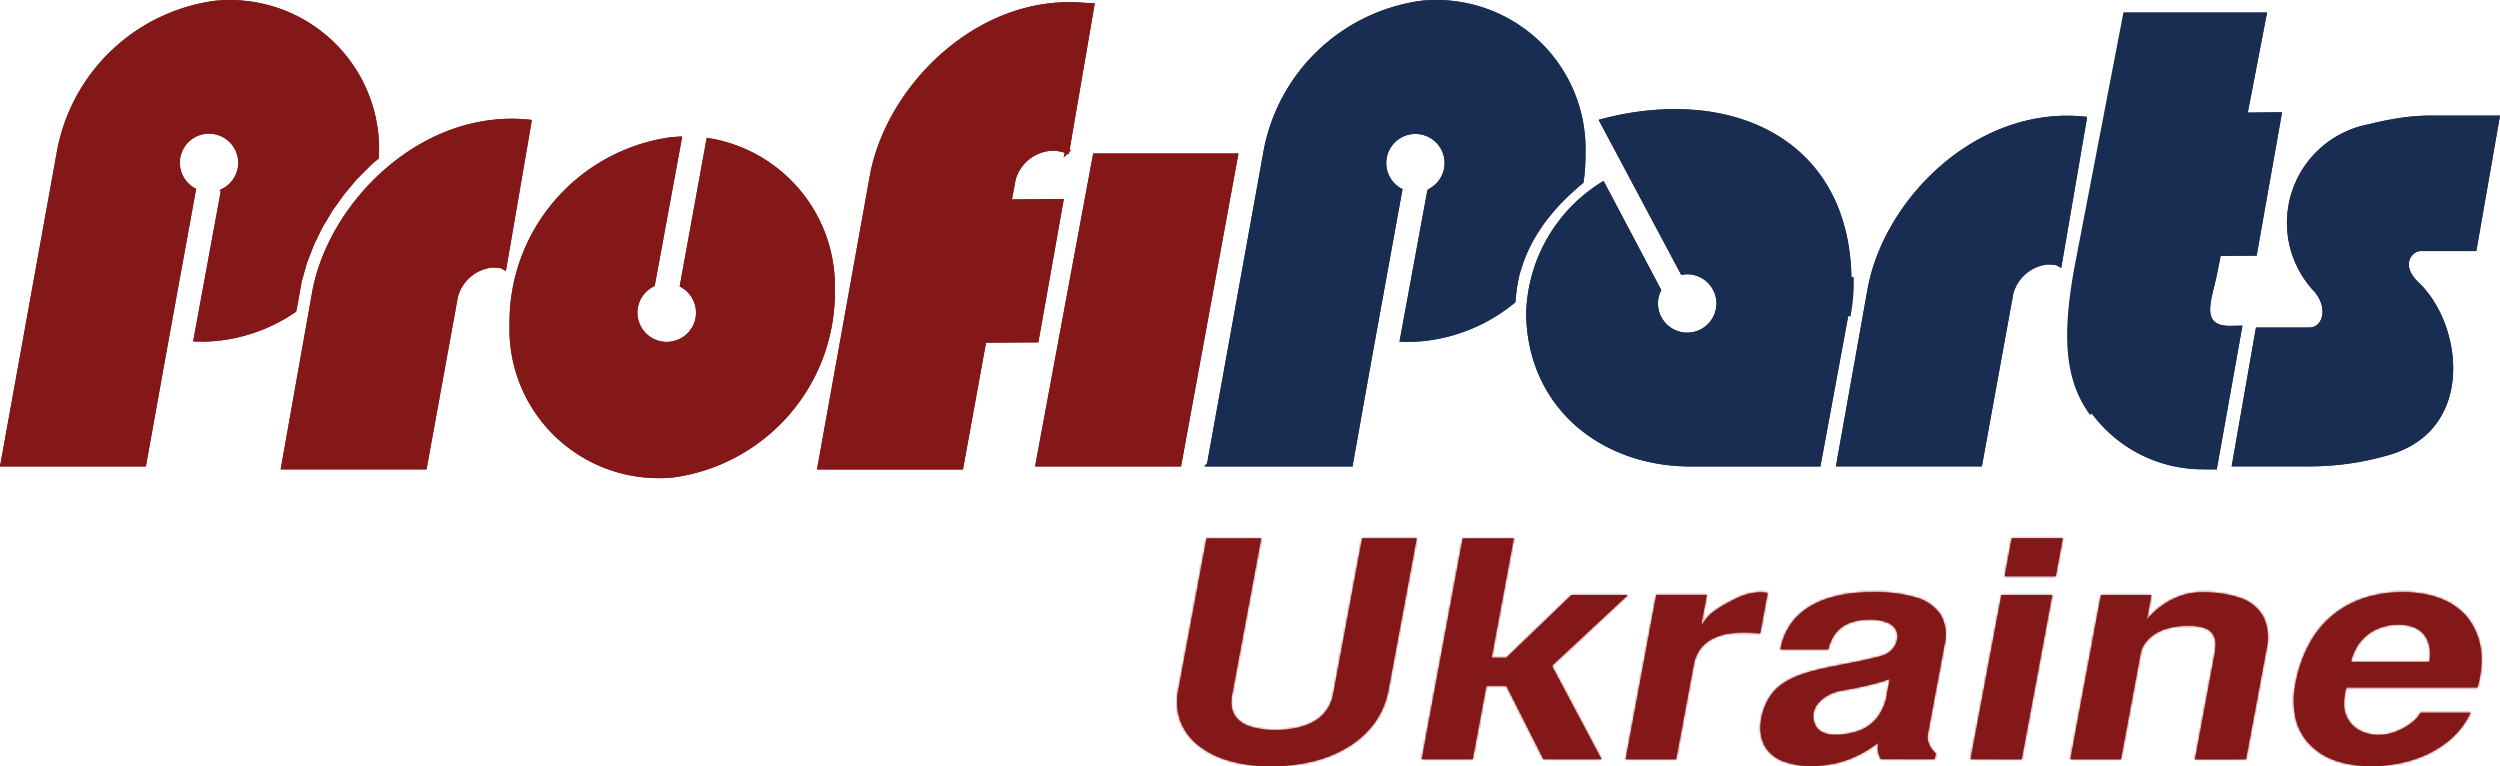 <svg width="1096" height="336" viewBox="0 0 1096 336" fill="none" xmlns="http://www.w3.org/2000/svg"><g filter="url(#filter0_i)"><path fill-rule="evenodd" clip-rule="evenodd" d="M63.952 204.492H0l24.85-137.52a81.34 81.34 0 0123.707-44.55A81.596 81.596 0 0194.01.375a65.51 65.51 0 0127.533 3.02 65.43 65.43 0 0123.809 14.124 65.271 65.271 0 0115.816 22.696 65.163 65.163 0 014.986 27.195v1.95l-3.282 2.763-6.262 6.25-5.686 6.752-5.111 7.126-4.446 7.438-3.757 7.677-3.031 7.888-2.28 8.001-2.392 13.327a74.128 74.128 0 01-34.218 12.802 69.312 69.312 0 01-11.01.275l12.262-66.66a12.788 12.788 0 006.134-5.898 12.75 12.75 0 001.069-8.434 12.776 12.776 0 00-4.47-7.236 12.814 12.814 0 00-8.03-2.835h-.715a12.812 12.812 0 00-7.655 3.09 12.773 12.773 0 00-4.172 7.114 12.754 12.754 0 001.048 8.176 12.789 12.789 0 005.832 5.836l-11.899 65.335-.363 2.05-2.142 11.852-7.627 42.443z" fill="#841819"/></g><path d="M1.197 203.492L25.833 67.15l.001-.005A80.341 80.341 0 0149.25 23.143 80.596 80.596 0 0194.132 1.368a64.51 64.51 0 0127.095 2.975 64.436 64.436 0 0123.446 13.909A64.262 64.262 0 01160.246 40.6h0a64.152 64.152 0 014.909 26.777v1.518l-2.926 2.463-.032.027-.03.03-6.263 6.251-.03.03-.028.034-5.686 6.75-.025.03-.023.032-5.11 7.126-.025.034-.021.036-4.446 7.439-.022.035-.018.038-3.758 7.676-.019.04-.016.041-3.031 7.889-.016.041-.012.043-2.28 8.001-.013.049-.009.049-2.319 12.917a73.136 73.136 0 01-33.414 12.394 68.329 68.329 0 01-9.712.323l11.963-65.031a13.791 13.791 0 006.136-6.132 13.758 13.758 0 00-3.668-16.898l-.628.779.628-.78a13.817 13.817 0 00-8.657-3.055h0-.743l-.027.002a13.813 13.813 0 00-8.254 3.331h0a13.772 13.772 0 00-4.498 7.67 13.754 13.754 0 001.13 8.818 13.787 13.787 0 005.615 5.937L73.1 147.967l-.001.005-.363 2.047v.003l-2.142 11.849v.001l-7.48 41.62H1.197z" stroke="#841819" stroke-width="2"/><g filter="url(#filter1_i)"><path fill-rule="evenodd" clip-rule="evenodd" d="M233.175 52.572l-11.397 66.26c-1.816-.988-1.478-1.538-6.125-1.538a17.639 17.639 0 00-9.391 4.121 17.585 17.585 0 00-5.501 8.644l-13.777 75.736h-63.952l13.777-77.511c7.189-40.044 48.534-81.325 96.366-75.712z" fill="#841819"/></g><path d="M232.01 53.45l-10.967 63.755a4.914 4.914 0 00-.927-.453c-.903-.326-2.138-.458-4.463-.458h-.059l-.059.007a18.638 18.638 0 00-9.924 4.355 18.586 18.586 0 00-5.813 9.135l-.013.044-.008.045-13.628 74.915h-61.924l13.568-76.335c3.55-19.77 15.549-39.901 32.606-54.391 16.794-14.268 38.421-23.01 61.611-20.62z" stroke="#841819" stroke-width="2"/><g filter="url(#filter2_i)"><path fill-rule="evenodd" clip-rule="evenodd" d="M915.016 51.247l-11.385 66.26c-1.816-1-1.466-1.55-6.125-1.55a17.555 17.555 0 00-9.399 4.115 17.499 17.499 0 00-5.48 8.662l-13.778 75.736H804.86l13.84-77.511c7.139-40.044 48.521-81.325 96.316-75.712z" fill="#192D52"/></g><path d="M913.85 52.125l-10.953 63.746a4.848 4.848 0 00-.921-.454c-.903-.329-2.14-.46-4.47-.46h-.058l-.058.007a18.543 18.543 0 00-9.934 4.35l.651.758-.651-.758a18.494 18.494 0 00-5.794 9.156l-.012.042-.007.043-13.628 74.915h-61.961l13.63-76.336h0c3.525-19.769 15.521-39.9 32.575-54.39 16.794-14.268 38.42-23.01 61.591-20.62z" stroke="#192D52" stroke-width="2"/><g filter="url(#filter3_i)"><path fill-rule="evenodd" clip-rule="evenodd" d="M989.013 143.586h23.357c6.09 0 8.29-8.751 2.22-15.765a44.04 44.04 0 01-10.92-20.501 43.923 43.923 0 011.07-23.191 44.006 44.006 0 0112.76-19.413 44.065 44.065 0 0120.89-10.218c4.69-1.198 9.44-2.15 14.24-2.85 4.39-.648 8.83-.974 13.27-.976h30.1l-10.38 59.384h-24.3c-4 0-9.04 6.151-1.08 13.69 19.58 18.49 25.13 64.759-12.9 75.711a124.39 124.39 0 01-34.82 5h-34.166l10.659-60.871z" fill="#192D52"/></g><path d="M1012.52 203.457h-32.976l10.309-58.871h22.517c3.64 0 6.04-2.658 6.65-6.075.62-3.403-.47-7.643-3.68-11.344l-.01-.017-.01-.015a42.918 42.918 0 01-10.67-20.035h0a42.873 42.873 0 011.05-22.663 42.909 42.909 0 0112.46-18.97h0a43.13 43.13 0 0120.41-9.987l.03-.005.03-.008c4.66-1.19 9.38-2.134 14.14-2.83h0c4.35-.64 8.74-.963 13.13-.965 0 0 0 0 0 0h28.91l-10.03 57.384h-23.46c-2.46 0-5.09 1.849-5.98 4.723-.92 2.964.06 6.761 4.21 10.693v.001c9.56 9.025 15.75 24.918 14.84 39.895-.89 14.896-8.78 28.788-27.33 34.128v.001a123.403 123.403 0 01-34.54 4.96z" stroke="#192D52" stroke-width="2"/><g filter="url(#filter4_i)"><path fill-rule="evenodd" clip-rule="evenodd" d="M293.846 60.198a75.61 75.61 0 015.235-.35l-12.074 65.548a12.824 12.824 0 00-6.155 5.857 12.789 12.789 0 00-1.138 8.411 12.81 12.81 0 004.38 7.276 12.853 12.853 0 0016.044.275 12.799 12.799 0 003.779-15.569 12.828 12.828 0 00-5.951-6.063l11.861-65.172A65.964 65.964 0 01350.6 83.198a65.728 65.728 0 0115.401 44.035 81.77 81.77 0 01-19.744 54.273 82.058 82.058 0 01-50.72 27.764 65.531 65.531 0 01-27.535-3.025 65.447 65.447 0 01-23.811-14.127 65.3 65.3 0 01-15.819-22.699 65.168 65.168 0 01-4.991-27.196 81.797 81.797 0 0119.755-54.26 82.08 82.08 0 0150.71-27.765z" fill="#841819"/></g><path d="M278.735 139.866h0a13.805 13.805 0 004.721 7.844 13.854 13.854 0 0017.293.297h0a13.815 13.815 0 004.988-7.679h0c.74-3.051.418-6.262-.915-9.106h0a13.826 13.826 0 00-5.74-6.181l11.555-63.491a64.96 64.96 0 0139.197 22.291 64.73 64.73 0 0115.168 43.366l-.001.019.001.019a80.783 80.783 0 01-19.503 53.61 81.062 81.062 0 01-50.084 27.423 64.527 64.527 0 01-27.096-2.982l-.317.949.317-.949a64.427 64.427 0 01-23.447-13.911 64.3 64.3 0 01-15.577-22.35 64.182 64.182 0 01-4.915-26.78l.001-.022v-.022a80.793 80.793 0 0119.514-53.596 81.076 81.076 0 0150.074-27.424 68.924 68.924 0 013.902-.29l-11.755 63.81a13.825 13.825 0 00-6.154 6.086 13.79 13.79 0 00-1.227 9.069z" stroke="#841819" stroke-width="2"/><g filter="url(#filter5_i)"><path fill-rule="evenodd" clip-rule="evenodd" d="M592.939 204.495h-63.99l24.862-137.52a81.321 81.321 0 0123.684-44.557A81.583 81.583 0 01622.936.352a65.495 65.495 0 0127.53 3.02 65.404 65.404 0 0123.807 14.125 65.224 65.224 0 0120.794 49.89 78.113 78.113 0 01-.877 12.727 78.07 78.07 0 00-2.931 2.5 124.167 124.167 0 00-7.202 6.851 101.056 101.056 0 00-7.815 9.49 91.252 91.252 0 00-3.908 6.25c-1.228 2.163-2.242 4.376-3.257 6.676-1.014 2.301-1.715 4.701-2.505 7.151-.789 2.451-1.164 5.001-1.603 7.614a94.376 94.376 0 00-.601 5.838 75.11 75.11 0 01-39.779 16.99c-3.67.382-7.363.478-11.047.288l12.275-66.66a12.782 12.782 0 006.111-5.847 12.75 12.75 0 00-3.259-15.61 12.805 12.805 0 00-15.975-.256 12.762 12.762 0 00-4.601 7.092 12.74 12.74 0 00.844 8.407 12.782 12.782 0 005.92 6.039l-11.861 65.347-1.139 6.251-1.378 7.651-7.54 42.319z" fill="#192D52"/></g><path d="M530.146 203.495l24.649-136.343.001-.005a80.333 80.333 0 0123.392-44.01 80.588 80.588 0 0144.868-21.792 64.48 64.48 0 0127.093 2.976 64.4 64.4 0 0123.443 13.909l.681-.733-.681.733a64.23 64.23 0 0115.57 22.348h0a64.146 64.146 0 014.905 26.777l-.001.022.001.023a77.236 77.236 0 01-.809 12.183 79.843 79.843 0 00-2.663 2.283 125.082 125.082 0 00-7.255 6.903l-.008.007-.007.008a102.002 102.002 0 00-7.892 9.583l-.01.013-.009.013a92.554 92.554 0 00-3.95 6.319c-1.254 2.209-2.285 4.46-3.301 6.766-.864 1.958-1.509 3.992-2.147 6.006l-.395 1.242c-.728 2.259-1.115 4.6-1.497 6.908l-.141.847-.003.016-.002.016a96.101 96.101 0 00-.576 5.474 74.117 74.117 0 01-38.919 16.493 70.384 70.384 0 01-9.749.333l11.974-65.028a13.772 13.772 0 006.111-6.077 13.741 13.741 0 001.201-9.033 13.763 13.763 0 00-4.715-7.802 13.803 13.803 0 00-17.222-.275 13.746 13.746 0 00-4.052 16.714 13.783 13.783 0 005.712 6.157l-11.73 64.626-.001.001-1.139 6.25-.001.002-1.377 7.651-.001.002-7.393 41.494h-61.955z" stroke="#192D52" stroke-width="2"/><g filter="url(#filter6_i)"><path fill-rule="evenodd" clip-rule="evenodd" d="M517.765 204.495h-63.989l25.475-137.208h63.689l-25.175 137.208z" fill="#841819"/></g><path d="M541.74 68.287l-24.808 135.208h-61.954l25.105-135.208h61.657z" stroke="#841819" stroke-width="2"/><g filter="url(#filter7_i)"><path fill-rule="evenodd" clip-rule="evenodd" d="M455.216 150.087l11.16-62.872-22.733.225 1.566-8.501a17.493 17.493 0 015.485-8.664 17.554 17.554 0 019.407-4.113 16.1 16.1 0 018.454 1.55l11.398-66.26c-.752-.087-3.833-.162-4.585-.224C428.5-2.86 388.383 37.77 381.307 77.164l-23.134 128.644h63.99l10.107-55.583 22.946-.138z" fill="#841819"/></g><path d="M467.786 66.284a17.097 17.097 0 00-7.774-1.118l-.013.001-.014.002a18.555 18.555 0 00-9.942 4.347 18.506 18.506 0 00-5.799 9.16l-.011.04-.008.042-1.565 8.501-.22 1.193 1.213-.012 21.527-.213-10.803 60.865-22.113.133-.829.005-.148.816-9.959 54.762h-61.959l22.922-127.467h0c3.494-19.45 15.162-39.258 31.781-53.696C430.683 9.214 452.171.208 475.282 2.224h.004c.348.03 1.132.06 1.941.09l.394.016c.412.016.81.032 1.158.049l-10.993 63.905z" stroke="#841819" stroke-width="2"/><g filter="url(#filter8_i)"><path fill-rule="evenodd" clip-rule="evenodd" d="M989.313 112.081l11.147-62.871-15.03.15 8.442-43.857h-61.948l-21.58 112.217c-5.01 27.966-4.76 47.994 6.738 63.572a60.26 60.26 0 0021.111 17.868 60.379 60.379 0 0026.884 6.573c.927 0 5.787.062 6.739.075l11.272-63.047c-.526 0-5.01.1-5.498.1-13.778 0-7.515-12.139-5.311-24.429l1.253-6.251 15.781-.1z" fill="#192D52"/></g><path d="M965.082 204.733c.777 0 4.176.042 5.899.064l10.909-61.017-1.545.031-.096.002c-1.206.024-2.408.048-2.659.048-3.562 0-6.075-.78-7.663-2.386-1.595-1.611-2.048-3.844-1.985-6.246.062-2.402.646-5.166 1.327-8.027.157-.661.32-1.328.483-2 .555-2.273 1.123-4.603 1.543-6.946l.002-.01.002-.01 1.252-6.251.16-.799.814-.005 14.949-.094 10.791-60.865-13.825.137-1.223.013.231-1.202 8.213-42.667H932.75l-21.422 111.393-.984-.176m54.738 87.013h.004l-.009 1v-1h.005zm0 0a59.39 59.39 0 01-26.435-6.464 59.25 59.25 0 01-20.761-17.572m0 0c-11.229-15.214-11.563-34.859-6.559-62.795l-.001.006-.982-.188m7.542 62.977l-.804.595m.804-.595l.001.001-.805.594m-6.738-63.572l21.58-112.217-14.842 175.789m-6.738-63.572c-5.01 27.966-4.76 47.994 6.738 63.572" stroke="#192D52" stroke-width="2"/><g filter="url(#filter9_i)"><path fill-rule="evenodd" clip-rule="evenodd" d="M811.686 122.458a77.93 77.93 0 01-1.253 15.139l-12.362 66.898h-56.875c-39.466 0-71.667-25.992-72.118-67.048a69.684 69.684 0 019.487-33.409 69.866 69.866 0 0124.442-24.712l25.288 47.832a12.777 12.777 0 003.124 15.666 12.83 12.83 0 0015.997.407 12.785 12.785 0 004.679-7.057 12.758 12.758 0 00-.76-8.429 12.802 12.802 0 00-5.867-6.11 12.837 12.837 0 00-8.405-1.115l-36.222-67.972.288-.1c56.399-15.315 109.83 7.376 110.557 70.01z" fill="#192D52"/></g><path d="M810.686 122.473v-.004c-.36-30.997-13.736-51.982-33.894-63.377-19.989-11.3-46.79-13.247-74.488-5.924l35.299 66.24c2.837-.43 5.746.033 8.317 1.335h0a13.803 13.803 0 016.325 6.587 13.78 13.78 0 01-4.226 16.698 13.834 13.834 0 01-17.243-.438h-.001a13.79 13.79 0 01-4.65-7.857h0a13.76 13.76 0 011.047-8.559l-24.552-46.44a68.857 68.857 0 00-23.191 23.808 68.688 68.688 0 00-9.351 32.912c.453 40.404 32.106 66.041 71.118 66.041h56.043l12.21-66.077 1.237-14.945zm0 0a77.022 77.022 0 01-1.236 14.943l.983.181a77.93 77.93 0 001.253-15.139l-1 .015z" stroke="#192D52" stroke-width="2"/><mask id="path-21-inside-1" fill="#fff"><path fill-rule="evenodd" clip-rule="evenodd" d="M608.647 302.79l12.431-66.827h-23.905l-12.719 68.467a17.826 17.826 0 01-1.729 5.011 17.518 17.518 0 01-4.166 5.127 21.607 21.607 0 01-7.531 3.845 39.308 39.308 0 01-11.789 1.577 33.92 33.92 0 01-11.344-1.577 12.441 12.441 0 01-5.907-3.845 9.743 9.743 0 01-2.044-5.127 15.823 15.823 0 01.223-5.011l12.719-68.415h-23.932l-12.443 66.826a25.1 25.1 0 00.943 13.227 24.961 24.961 0 007.636 10.484 38.068 38.068 0 0013.479 6.882 63.209 63.209 0 0018.456 2.474 75.342 75.342 0 0019.648-2.397 53.189 53.189 0 0015.548-6.806 39.575 39.575 0 0010.859-10.458 34.77 34.77 0 005.528-13.406l.039-.051zm36.991 30.029l5.986-32.157h8.75l16.243 32.157h25.464l-21.744-40.924 33.323-31.042h-24.704l-28.595 27.518h-6.444l9.732-52.343H641.25l-17.945 96.791h22.333zm126.128-55.112a67.896 67.896 0 00-7.532-.397 38.612 38.612 0 00-6.549.513 24.804 24.804 0 00-6.549 2.038 16.323 16.323 0 00-5.436 4.28 16.646 16.646 0 00-3.17 7.242l-7.715 41.474h-22.111l13.387-72.029h22.176l-2.62 13.957a29.48 29.48 0 012.515-3.742 18.34 18.34 0 013.681-3.358 53.468 53.468 0 016.549-3.922c1.245-.692 2.541-1.282 3.93-1.961a27.446 27.446 0 014.571-1.538 22.113 22.113 0 015.24-.615 7.56 7.56 0 011.31.089c.5.032.999.093 1.493.18l-3.288 17.789h.118zm76.418 55.112l.472-2.563a11.018 11.018 0 01-2.908-3.845 8.426 8.426 0 01-.576-4.653l7.322-39.334a17.332 17.332 0 00-1.926-13.227c-2.651-3.642-6.536-6.248-10.963-7.357a64.074 64.074 0 00-18.627-2.255 75.014 75.014 0 00-8.344.41 57.7 57.7 0 00-9.798 1.884 37.965 37.965 0 00-9.64 4.165 26.994 26.994 0 00-7.951 7.306 28.323 28.323 0 00-4.703 11.33H801.5a22.494 22.494 0 011.546-4.332 15.04 15.04 0 013.013-4.204 14.91 14.91 0 015.305-3.217 24.927 24.927 0 018.304-1.282 19.775 19.775 0 017.545 1.218 7.533 7.533 0 013.93 3.14 6.693 6.693 0 01.563 4.409 9.029 9.029 0 01-2.24 4.383 10.508 10.508 0 01-4.755 2.794 206.153 206.153 0 01-12.588 2.871c-4.06.795-7.964 1.564-11.618 2.32a87.98 87.98 0 00-10.217 2.717 36.288 36.288 0 00-8.397 3.973 21.206 21.206 0 00-6.143 6.191 24.915 24.915 0 00-3.537 9.304 17.736 17.736 0 001.245 11.728 15.353 15.353 0 007.859 6.869 33.39 33.39 0 0012.863 2.243 47.868 47.868 0 0010.977-1.281 43.531 43.531 0 008.54-2.974 44.66 44.66 0 006.104-3.396 184.826 184.826 0 003.694-2.564v.321a2.085 2.085 0 01-.065.333 9.76 9.76 0 000 3.55 8.509 8.509 0 001.139 2.974l23.617.051zm-20.932-28.389a23.14 23.14 0 01-4.453 10.369 18.558 18.558 0 01-7.951 5.613 29.63 29.63 0 01-10.479 1.679 12.092 12.092 0 01-5.318-1.025 7.15 7.15 0 01-2.921-2.563 7.711 7.711 0 01-1.074-3.281 10.374 10.374 0 01.105-3.204 8.264 8.264 0 011.964-3.743c1.17-1.35 2.57-2.49 4.14-3.371a17.16 17.16 0 015.684-2.05c1.978-.359 4.166-.757 6.55-1.218 2.384-.461 4.886-1.051 7.466-1.692a76.943 76.943 0 007.532-2.281l-1.31 6.78.065-.013zm73.982-51.818l3.092-16.661H881.94l-3.078 16.661h22.372zm-14.932 80.258l13.387-72.029h-22.268l-13.492 71.978 22.373.051zm98.345 0l8.973-48.242a21.207 21.207 0 00-1.506-14.495c-2.235-3.812-5.84-6.671-10.113-8.024a50.344 50.344 0 00-17.028-2.447 27.251 27.251 0 00-8.645 1.448 32.722 32.722 0 00-8.2 4.127 33.87 33.87 0 00-6.982 6.511l2.018-10.907h-22.098l-13.4 72.029h22.15l8.658-46.511c.278-1.369.82-2.675 1.598-3.845a14.894 14.894 0 013.72-3.935 20.384 20.384 0 016.301-3.025 32.453 32.453 0 019.3-1.217 19.482 19.482 0 017.584 1.204 6.306 6.306 0 013.511 3.128 9.055 9.055 0 01.812 4.46 43.415 43.415 0 01-.708 5.126l-8.304 44.654 22.359-.039zm102.363-35.079c.51-2.515.79-5.065.86-7.626.11-2.676-.13-5.356-.71-7.972a29.994 29.994 0 00-3.28-8.331 24.289 24.289 0 00-4.08-5.242 28.735 28.735 0 00-6.21-4.562 35.27 35.27 0 00-8.66-3.179 47.522 47.522 0 00-11.27-1.282 55.618 55.618 0 00-16.22 2.269 43.585 43.585 0 00-13.97 7.177c-4.37 3.445-8 7.701-10.69 12.522a57.491 57.491 0 00-6.44 18.29c-1.05 5.08-1 10.318.14 15.38a24.67 24.67 0 006.26 11.278 28.656 28.656 0 0011.28 6.985 46.156 46.156 0 0015.26 2.359c6.53.057 13.01-.944 19.2-2.961a46.214 46.214 0 0015.02-8.139 35.431 35.431 0 009.6-12.278h-22a11.837 11.837 0 01-2.62 3.371 24.81 24.81 0 01-4.38 3.114 25.607 25.607 0 01-5.35 2.32c-1.86.578-3.8.875-5.75.884-2.64.072-5.26-.444-7.66-1.512a13.475 13.475 0 01-4.99-3.845 13.313 13.313 0 01-2.46-5.293 13.68 13.68 0 01-.12-5.627c0-.384.13-.833.23-1.422.11-.59.15-1.128.25-1.692.08-.477.2-.945.37-1.397h57.54c.07-.435.17-.863.3-1.282.1-.346.15-.692.24-1.025.09-.333.22-.782.31-1.282zm-21.92-7.575h-34.41a18.916 18.916 0 011.92-5.395c1-1.974 2.33-3.771 3.93-5.319a19.576 19.576 0 016.28-4.025 22.706 22.706 0 018.75-1.615c2.32-.039 4.63.361 6.79 1.18 1.63.652 3.07 1.686 4.2 3.011a11.136 11.136 0 012.14 4.063c.43 1.402.65 2.857.66 4.32.02 1.248-.07 2.496-.28 3.729l.02.051z"/></mask><g filter="url(#filter10_i)"><path fill-rule="evenodd" clip-rule="evenodd" d="M608.647 302.79l12.431-66.827h-23.905l-12.719 68.467a17.826 17.826 0 01-1.729 5.011 17.518 17.518 0 01-4.166 5.127 21.607 21.607 0 01-7.531 3.845 39.308 39.308 0 01-11.789 1.577 33.92 33.92 0 01-11.344-1.577 12.441 12.441 0 01-5.907-3.845 9.743 9.743 0 01-2.044-5.127 15.823 15.823 0 01.223-5.011l12.719-68.415h-23.932l-12.443 66.826a25.1 25.1 0 00.943 13.227 24.961 24.961 0 007.636 10.484 38.068 38.068 0 0013.479 6.882 63.209 63.209 0 0018.456 2.474 75.342 75.342 0 0019.648-2.397 53.189 53.189 0 0015.548-6.806 39.575 39.575 0 0010.859-10.458 34.77 34.77 0 005.528-13.406l.039-.051zm36.991 30.029l5.986-32.157h8.75l16.243 32.157h25.464l-21.744-40.924 33.323-31.042h-24.704l-28.595 27.518h-6.444l9.732-52.343H641.25l-17.945 96.791h22.333zm126.128-55.112a67.896 67.896 0 00-7.532-.397 38.612 38.612 0 00-6.549.513 24.804 24.804 0 00-6.549 2.038 16.323 16.323 0 00-5.436 4.28 16.646 16.646 0 00-3.17 7.242l-7.715 41.474h-22.111l13.387-72.029h22.176l-2.62 13.957a29.48 29.48 0 012.515-3.742 18.34 18.34 0 013.681-3.358 53.468 53.468 0 016.549-3.922c1.245-.692 2.541-1.282 3.93-1.961a27.446 27.446 0 014.571-1.538 22.113 22.113 0 015.24-.615 7.56 7.56 0 011.31.089c.5.032.999.093 1.493.18l-3.288 17.789h.118zm76.418 55.112l.472-2.563a11.018 11.018 0 01-2.908-3.845 8.426 8.426 0 01-.576-4.653l7.322-39.334a17.332 17.332 0 00-1.926-13.227c-2.651-3.642-6.536-6.248-10.963-7.357a64.074 64.074 0 00-18.627-2.255 75.014 75.014 0 00-8.344.41 57.7 57.7 0 00-9.798 1.884 37.965 37.965 0 00-9.64 4.165 26.994 26.994 0 00-7.951 7.306 28.323 28.323 0 00-4.703 11.33H801.5a22.494 22.494 0 011.546-4.332 15.04 15.04 0 013.013-4.204 14.91 14.91 0 015.305-3.217 24.927 24.927 0 018.304-1.282 19.775 19.775 0 017.545 1.218 7.533 7.533 0 013.93 3.14 6.693 6.693 0 01.563 4.409 9.029 9.029 0 01-2.24 4.383 10.508 10.508 0 01-4.755 2.794 206.153 206.153 0 01-12.588 2.871c-4.06.795-7.964 1.564-11.618 2.32a87.98 87.98 0 00-10.217 2.717 36.288 36.288 0 00-8.397 3.973 21.206 21.206 0 00-6.143 6.191 24.915 24.915 0 00-3.537 9.304 17.736 17.736 0 001.245 11.728 15.353 15.353 0 007.859 6.869 33.39 33.39 0 0012.863 2.243 47.868 47.868 0 0010.977-1.281 43.531 43.531 0 008.54-2.974 44.66 44.66 0 006.104-3.396 184.826 184.826 0 003.694-2.564v.321a2.085 2.085 0 01-.065.333 9.76 9.76 0 000 3.55 8.509 8.509 0 001.139 2.974l23.617.051zm-20.932-28.389a23.14 23.14 0 01-4.453 10.369 18.558 18.558 0 01-7.951 5.613 29.63 29.63 0 01-10.479 1.679 12.092 12.092 0 01-5.318-1.025 7.15 7.15 0 01-2.921-2.563 7.711 7.711 0 01-1.074-3.281 10.374 10.374 0 01.105-3.204 8.264 8.264 0 011.964-3.743c1.17-1.35 2.57-2.49 4.14-3.371a17.16 17.16 0 015.684-2.05c1.978-.359 4.166-.757 6.55-1.218 2.384-.461 4.886-1.051 7.466-1.692a76.943 76.943 0 007.532-2.281l-1.31 6.78.065-.013zm73.982-51.818l3.092-16.661H881.94l-3.078 16.661h22.372zm-14.932 80.258l13.387-72.029h-22.268l-13.492 71.978 22.373.051zm98.345 0l8.973-48.242a21.207 21.207 0 00-1.506-14.495c-2.235-3.812-5.84-6.671-10.113-8.024a50.344 50.344 0 00-17.028-2.447 27.251 27.251 0 00-8.645 1.448 32.722 32.722 0 00-8.2 4.127 33.87 33.87 0 00-6.982 6.511l2.018-10.907h-22.098l-13.4 72.029h22.15l8.658-46.511c.278-1.369.82-2.675 1.598-3.845a14.894 14.894 0 013.72-3.935 20.384 20.384 0 016.301-3.025 32.453 32.453 0 019.3-1.217 19.482 19.482 0 017.584 1.204 6.306 6.306 0 013.511 3.128 9.055 9.055 0 01.812 4.46 43.415 43.415 0 01-.708 5.126l-8.304 44.654 22.359-.039zm102.363-35.079c.51-2.515.79-5.065.86-7.626.11-2.676-.13-5.356-.71-7.972a29.994 29.994 0 00-3.28-8.331 24.289 24.289 0 00-4.08-5.242 28.735 28.735 0 00-6.21-4.562 35.27 35.27 0 00-8.66-3.179 47.522 47.522 0 00-11.27-1.282 55.618 55.618 0 00-16.22 2.269 43.585 43.585 0 00-13.97 7.177c-4.37 3.445-8 7.701-10.69 12.522a57.491 57.491 0 00-6.44 18.29c-1.05 5.08-1 10.318.14 15.38a24.67 24.67 0 006.26 11.278 28.656 28.656 0 0011.28 6.985 46.156 46.156 0 0015.26 2.359c6.53.057 13.01-.944 19.2-2.961a46.214 46.214 0 0015.02-8.139 35.431 35.431 0 009.6-12.278h-22a11.837 11.837 0 01-2.62 3.371 24.81 24.81 0 01-4.38 3.114 25.607 25.607 0 01-5.35 2.32c-1.86.578-3.8.875-5.75.884-2.64.072-5.26-.444-7.66-1.512a13.475 13.475 0 01-4.99-3.845 13.313 13.313 0 01-2.46-5.293 13.68 13.68 0 01-.12-5.627c0-.384.13-.833.23-1.422.11-.59.15-1.128.25-1.692.08-.477.2-.945.37-1.397h57.54c.07-.435.17-.863.3-1.282.1-.346.15-.692.24-1.025.09-.333.22-.782.31-1.282zm-21.92-7.575h-34.41a18.916 18.916 0 011.92-5.395c1-1.974 2.33-3.771 3.93-5.319a19.576 19.576 0 016.28-4.025 22.706 22.706 0 018.75-1.615c2.32-.039 4.63.361 6.79 1.18 1.63.652 3.07 1.686 4.2 3.011a11.136 11.136 0 012.14 4.063c.43 1.402.65 2.857.66 4.32.02 1.248-.07 2.496-.28 3.729l.02.051z" fill="#841819"/></g><path clip-rule="evenodd" d="M608.647 302.79l12.431-66.827h-23.905l-12.719 68.467a17.826 17.826 0 01-1.729 5.011 17.518 17.518 0 01-4.166 5.127 21.607 21.607 0 01-7.531 3.845 39.308 39.308 0 01-11.789 1.577 33.92 33.92 0 01-11.344-1.577 12.441 12.441 0 01-5.907-3.845 9.743 9.743 0 01-2.044-5.127 15.823 15.823 0 01.223-5.011l12.719-68.415h-23.932l-12.443 66.826a25.1 25.1 0 00.943 13.227 24.961 24.961 0 007.636 10.484 38.068 38.068 0 0013.479 6.882 63.209 63.209 0 0018.456 2.474 75.342 75.342 0 0019.648-2.397 53.189 53.189 0 0015.548-6.806 39.575 39.575 0 0010.859-10.458 34.77 34.77 0 005.528-13.406l.039-.051zm36.991 30.029l5.986-32.157h8.75l16.243 32.157h25.464l-21.744-40.924 33.323-31.042h-24.704l-28.595 27.518h-6.444l9.732-52.343H641.25l-17.945 96.791h22.333zm126.128-55.112a67.896 67.896 0 00-7.532-.397 38.612 38.612 0 00-6.549.513 24.804 24.804 0 00-6.549 2.038 16.323 16.323 0 00-5.436 4.28 16.646 16.646 0 00-3.17 7.242l-7.715 41.474h-22.111l13.387-72.029h22.176l-2.62 13.957a29.48 29.48 0 012.515-3.742 18.34 18.34 0 013.681-3.358 53.468 53.468 0 016.549-3.922c1.245-.692 2.541-1.282 3.93-1.961a27.446 27.446 0 014.571-1.538 22.113 22.113 0 015.24-.615 7.56 7.56 0 011.31.089c.5.032.999.093 1.493.18l-3.288 17.789h.118zm76.418 55.112l.472-2.563a11.018 11.018 0 01-2.908-3.845 8.426 8.426 0 01-.576-4.653l7.322-39.334a17.332 17.332 0 00-1.926-13.227c-2.651-3.642-6.536-6.248-10.963-7.357a64.074 64.074 0 00-18.627-2.255 75.014 75.014 0 00-8.344.41 57.7 57.7 0 00-9.798 1.884 37.965 37.965 0 00-9.64 4.165 26.994 26.994 0 00-7.951 7.306 28.323 28.323 0 00-4.703 11.33H801.5a22.494 22.494 0 011.546-4.332 15.04 15.04 0 013.013-4.204 14.91 14.91 0 015.305-3.217 24.927 24.927 0 018.304-1.282 19.775 19.775 0 017.545 1.218 7.533 7.533 0 013.93 3.14 6.693 6.693 0 01.563 4.409 9.029 9.029 0 01-2.24 4.383 10.508 10.508 0 01-4.755 2.794 206.153 206.153 0 01-12.588 2.871c-4.06.795-7.964 1.564-11.618 2.32a87.98 87.98 0 00-10.217 2.717 36.288 36.288 0 00-8.397 3.973 21.206 21.206 0 00-6.143 6.191 24.915 24.915 0 00-3.537 9.304 17.736 17.736 0 001.245 11.728 15.353 15.353 0 007.859 6.869 33.39 33.39 0 0012.863 2.243 47.868 47.868 0 0010.977-1.281 43.531 43.531 0 008.54-2.974 44.66 44.66 0 006.104-3.396 184.826 184.826 0 003.694-2.564v.321a2.085 2.085 0 01-.065.333 9.76 9.76 0 000 3.55 8.509 8.509 0 001.139 2.974l23.617.051zm-20.932-28.389a23.14 23.14 0 01-4.453 10.369 18.558 18.558 0 01-7.951 5.613 29.63 29.63 0 01-10.479 1.679 12.092 12.092 0 01-5.318-1.025 7.15 7.15 0 01-2.921-2.563 7.711 7.711 0 01-1.074-3.281 10.374 10.374 0 01.105-3.204 8.264 8.264 0 011.964-3.743c1.17-1.35 2.57-2.49 4.14-3.371a17.16 17.16 0 015.684-2.05c1.978-.359 4.166-.757 6.55-1.218 2.384-.461 4.886-1.051 7.466-1.692a76.943 76.943 0 007.532-2.281l-1.31 6.78.065-.013zm73.982-51.818l3.092-16.661H881.94l-3.078 16.661h22.372zm-14.932 80.258l13.387-72.029h-22.268l-13.492 71.978 22.373.051zm98.345 0l8.973-48.242a21.207 21.207 0 00-1.506-14.495c-2.235-3.812-5.84-6.671-10.113-8.024a50.344 50.344 0 00-17.028-2.447 27.251 27.251 0 00-8.645 1.448 32.722 32.722 0 00-8.2 4.127 33.87 33.87 0 00-6.982 6.511l2.018-10.907h-22.098l-13.4 72.029h22.15l8.658-46.511c.278-1.369.82-2.675 1.598-3.845a14.894 14.894 0 013.72-3.935 20.384 20.384 0 016.301-3.025 32.453 32.453 0 019.3-1.217 19.482 19.482 0 017.584 1.204 6.306 6.306 0 013.511 3.128 9.055 9.055 0 01.812 4.46 43.415 43.415 0 01-.708 5.126l-8.304 44.654 22.359-.039zm102.363-35.079c.51-2.515.79-5.065.86-7.626.11-2.676-.13-5.356-.71-7.972a29.994 29.994 0 00-3.28-8.331 24.289 24.289 0 00-4.08-5.242 28.735 28.735 0 00-6.21-4.562 35.27 35.27 0 00-8.66-3.179 47.522 47.522 0 00-11.27-1.282 55.618 55.618 0 00-16.22 2.269 43.585 43.585 0 00-13.97 7.177c-4.37 3.445-8 7.701-10.69 12.522a57.491 57.491 0 00-6.44 18.29c-1.05 5.08-1 10.318.14 15.38a24.67 24.67 0 006.26 11.278 28.656 28.656 0 0011.28 6.985 46.156 46.156 0 0015.26 2.359c6.53.057 13.01-.944 19.2-2.961a46.214 46.214 0 0015.02-8.139 35.431 35.431 0 009.6-12.278h-22a11.837 11.837 0 01-2.62 3.371 24.81 24.81 0 01-4.38 3.114 25.607 25.607 0 01-5.35 2.32c-1.86.578-3.8.875-5.75.884-2.64.072-5.26-.444-7.66-1.512a13.475 13.475 0 01-4.99-3.845 13.313 13.313 0 01-2.46-5.293 13.68 13.68 0 01-.12-5.627c0-.384.13-.833.23-1.422.11-.59.15-1.128.25-1.692.08-.477.2-.945.37-1.397h57.54c.07-.435.17-.863.3-1.282.1-.346.15-.692.24-1.025.09-.333.22-.782.31-1.282zm-21.92-7.575h-34.41a18.916 18.916 0 011.92-5.395c1-1.974 2.33-3.771 3.93-5.319a19.576 19.576 0 016.28-4.025 22.706 22.706 0 018.75-1.615c2.32-.039 4.63.361 6.79 1.18 1.63.652 3.07 1.686 4.2 3.011a11.136 11.136 0 012.14 4.063c.43 1.402.65 2.857.66 4.32.02 1.248-.07 2.496-.28 3.729l.02.051z" stroke="#841819" stroke-width="2" mask="url(#path-21-inside-1)"/><defs><filter id="filter0_i" x="0" y=".023" width="166.189" height="204.47" filterUnits="userSpaceOnUse" color-interpolation-filters="sRGB"><feFlood flood-opacity="0" result="BackgroundImageFix"/><feBlend in="SourceGraphic" in2="BackgroundImageFix" result="shape"/><feColorMatrix in="SourceAlpha" values="0 0 0 0 0 0 0 0 0 0 0 0 0 0 0 0 0 0 127 0" result="hardAlpha"/><feOffset/><feGaussianBlur stdDeviation="10"/><feComposite in2="hardAlpha" operator="arithmetic" k2="-1" k3="1"/><feColorMatrix values="0 0 0 0 0 0 0 0 0 0 0 0 0 0 0 0 0 0 0.5 0"/><feBlend in2="shape" result="effect1_innerShadow"/></filter><filter id="filter1_i" x="123.032" y="52.058" width="110.144" height="153.737" filterUnits="userSpaceOnUse" color-interpolation-filters="sRGB"><feFlood flood-opacity="0" result="BackgroundImageFix"/><feBlend in="SourceGraphic" in2="BackgroundImageFix" result="shape"/><feColorMatrix in="SourceAlpha" values="0 0 0 0 0 0 0 0 0 0 0 0 0 0 0 0 0 0 127 0" result="hardAlpha"/><feOffset/><feGaussianBlur stdDeviation="10"/><feComposite in2="hardAlpha" operator="arithmetic" k2="-1" k3="1"/><feColorMatrix values="0 0 0 0 0 0 0 0 0 0 0 0 0 0 0 0 0 0 0.5 0"/><feBlend in2="shape" result="effect1_innerShadow"/></filter><filter id="filter2_i" x="804.86" y="50.733" width="110.156" height="153.737" filterUnits="userSpaceOnUse" color-interpolation-filters="sRGB"><feFlood flood-opacity="0" result="BackgroundImageFix"/><feBlend in="SourceGraphic" in2="BackgroundImageFix" result="shape"/><feColorMatrix in="SourceAlpha" values="0 0 0 0 0 0 0 0 0 0 0 0 0 0 0 0 0 0 127 0" result="hardAlpha"/><feOffset/><feGaussianBlur stdDeviation="10"/><feComposite in2="hardAlpha" operator="arithmetic" k2="-1" k3="1"/><feColorMatrix values="0 0 0 0 0 0 0 0 0 0 0 0 0 0 0 0 0 0 0.5 0"/><feBlend in2="shape" result="effect1_innerShadow"/></filter><filter id="filter3_i" x="978.354" y="50.672" width="117.646" height="153.785" filterUnits="userSpaceOnUse" color-interpolation-filters="sRGB"><feFlood flood-opacity="0" result="BackgroundImageFix"/><feBlend in="SourceGraphic" in2="BackgroundImageFix" result="shape"/><feColorMatrix in="SourceAlpha" values="0 0 0 0 0 0 0 0 0 0 0 0 0 0 0 0 0 0 127 0" result="hardAlpha"/><feOffset/><feGaussianBlur stdDeviation="10"/><feComposite in2="hardAlpha" operator="arithmetic" k2="-1" k3="1"/><feColorMatrix values="0 0 0 0 0 0 0 0 0 0 0 0 0 0 0 0 0 0 0.5 0"/><feBlend in2="shape" result="effect1_innerShadow"/></filter><filter id="filter4_i" x="223.347" y="59.848" width="142.677" height="149.773" filterUnits="userSpaceOnUse" color-interpolation-filters="sRGB"><feFlood flood-opacity="0" result="BackgroundImageFix"/><feBlend in="SourceGraphic" in2="BackgroundImageFix" result="shape"/><feColorMatrix in="SourceAlpha" values="0 0 0 0 0 0 0 0 0 0 0 0 0 0 0 0 0 0 127 0" result="hardAlpha"/><feOffset/><feGaussianBlur stdDeviation="10"/><feComposite in2="hardAlpha" operator="arithmetic" k2="-1" k3="1"/><feColorMatrix values="0 0 0 0 0 0 0 0 0 0 0 0 0 0 0 0 0 0 0.5 0"/><feBlend in2="shape" result="effect1_innerShadow"/></filter><filter id="filter5_i" x="528.949" y="0" width="166.152" height="204.495" filterUnits="userSpaceOnUse" color-interpolation-filters="sRGB"><feFlood flood-opacity="0" result="BackgroundImageFix"/><feBlend in="SourceGraphic" in2="BackgroundImageFix" result="shape"/><feColorMatrix in="SourceAlpha" values="0 0 0 0 0 0 0 0 0 0 0 0 0 0 0 0 0 0 127 0" result="hardAlpha"/><feOffset/><feGaussianBlur stdDeviation="10"/><feComposite in2="hardAlpha" operator="arithmetic" k2="-1" k3="1"/><feColorMatrix values="0 0 0 0 0 0 0 0 0 0 0 0 0 0 0 0 0 0 0.5 0"/><feBlend in2="shape" result="effect1_innerShadow"/></filter><filter id="filter6_i" x="453.776" y="67.287" width="89.164" height="137.208" filterUnits="userSpaceOnUse" color-interpolation-filters="sRGB"><feFlood flood-opacity="0" result="BackgroundImageFix"/><feBlend in="SourceGraphic" in2="BackgroundImageFix" result="shape"/><feColorMatrix in="SourceAlpha" values="0 0 0 0 0 0 0 0 0 0 0 0 0 0 0 0 0 0 127 0" result="hardAlpha"/><feOffset/><feGaussianBlur stdDeviation="10"/><feComposite in2="hardAlpha" operator="arithmetic" k2="-1" k3="1"/><feColorMatrix values="0 0 0 0 0 0 0 0 0 0 0 0 0 0 0 0 0 0 0.5 0"/><feBlend in2="shape" result="effect1_innerShadow"/></filter><filter id="filter7_i" x="358.173" y=".943" width="121.779" height="204.865" filterUnits="userSpaceOnUse" color-interpolation-filters="sRGB"><feFlood flood-opacity="0" result="BackgroundImageFix"/><feBlend in="SourceGraphic" in2="BackgroundImageFix" result="shape"/><feColorMatrix in="SourceAlpha" values="0 0 0 0 0 0 0 0 0 0 0 0 0 0 0 0 0 0 127 0" result="hardAlpha"/><feOffset/><feGaussianBlur stdDeviation="10"/><feComposite in2="hardAlpha" operator="arithmetic" k2="-1" k3="1"/><feColorMatrix values="0 0 0 0 0 0 0 0 0 0 0 0 0 0 0 0 0 0 0.5 0"/><feBlend in2="shape" result="effect1_innerShadow"/></filter><filter id="filter8_i" x="907.238" y="5.503" width="93.223" height="200.304" filterUnits="userSpaceOnUse" color-interpolation-filters="sRGB"><feFlood flood-opacity="0" result="BackgroundImageFix"/><feBlend in="SourceGraphic" in2="BackgroundImageFix" result="shape"/><feColorMatrix in="SourceAlpha" values="0 0 0 0 0 0 0 0 0 0 0 0 0 0 0 0 0 0 127 0" result="hardAlpha"/><feOffset/><feGaussianBlur stdDeviation="10"/><feComposite in2="hardAlpha" operator="arithmetic" k2="-1" k3="1"/><feColorMatrix values="0 0 0 0 0 0 0 0 0 0 0 0 0 0 0 0 0 0 0.5 0"/><feBlend in2="shape" result="effect1_innerShadow"/></filter><filter id="filter9_i" x="669.078" y="47.835" width="142.617" height="156.66" filterUnits="userSpaceOnUse" color-interpolation-filters="sRGB"><feFlood flood-opacity="0" result="BackgroundImageFix"/><feBlend in="SourceGraphic" in2="BackgroundImageFix" result="shape"/><feColorMatrix in="SourceAlpha" values="0 0 0 0 0 0 0 0 0 0 0 0 0 0 0 0 0 0 127 0" result="hardAlpha"/><feOffset/><feGaussianBlur stdDeviation="10"/><feComposite in2="hardAlpha" operator="arithmetic" k2="-1" k3="1"/><feColorMatrix values="0 0 0 0 0 0 0 0 0 0 0 0 0 0 0 0 0 0 0.5 0"/><feBlend in2="shape" result="effect1_innerShadow"/></filter><filter id="filter10_i" x="516.03" y="235.951" width="571.865" height="99.964" filterUnits="userSpaceOnUse" color-interpolation-filters="sRGB"><feFlood flood-opacity="0" result="BackgroundImageFix"/><feBlend in="SourceGraphic" in2="BackgroundImageFix" result="shape"/><feColorMatrix in="SourceAlpha" values="0 0 0 0 0 0 0 0 0 0 0 0 0 0 0 0 0 0 127 0" result="hardAlpha"/><feOffset/><feGaussianBlur stdDeviation="10"/><feComposite in2="hardAlpha" operator="arithmetic" k2="-1" k3="1"/><feColorMatrix values="0 0 0 0 0 0 0 0 0 0 0 0 0 0 0 0 0 0 0.5 0"/><feBlend in2="shape" result="effect1_innerShadow"/></filter></defs></svg>